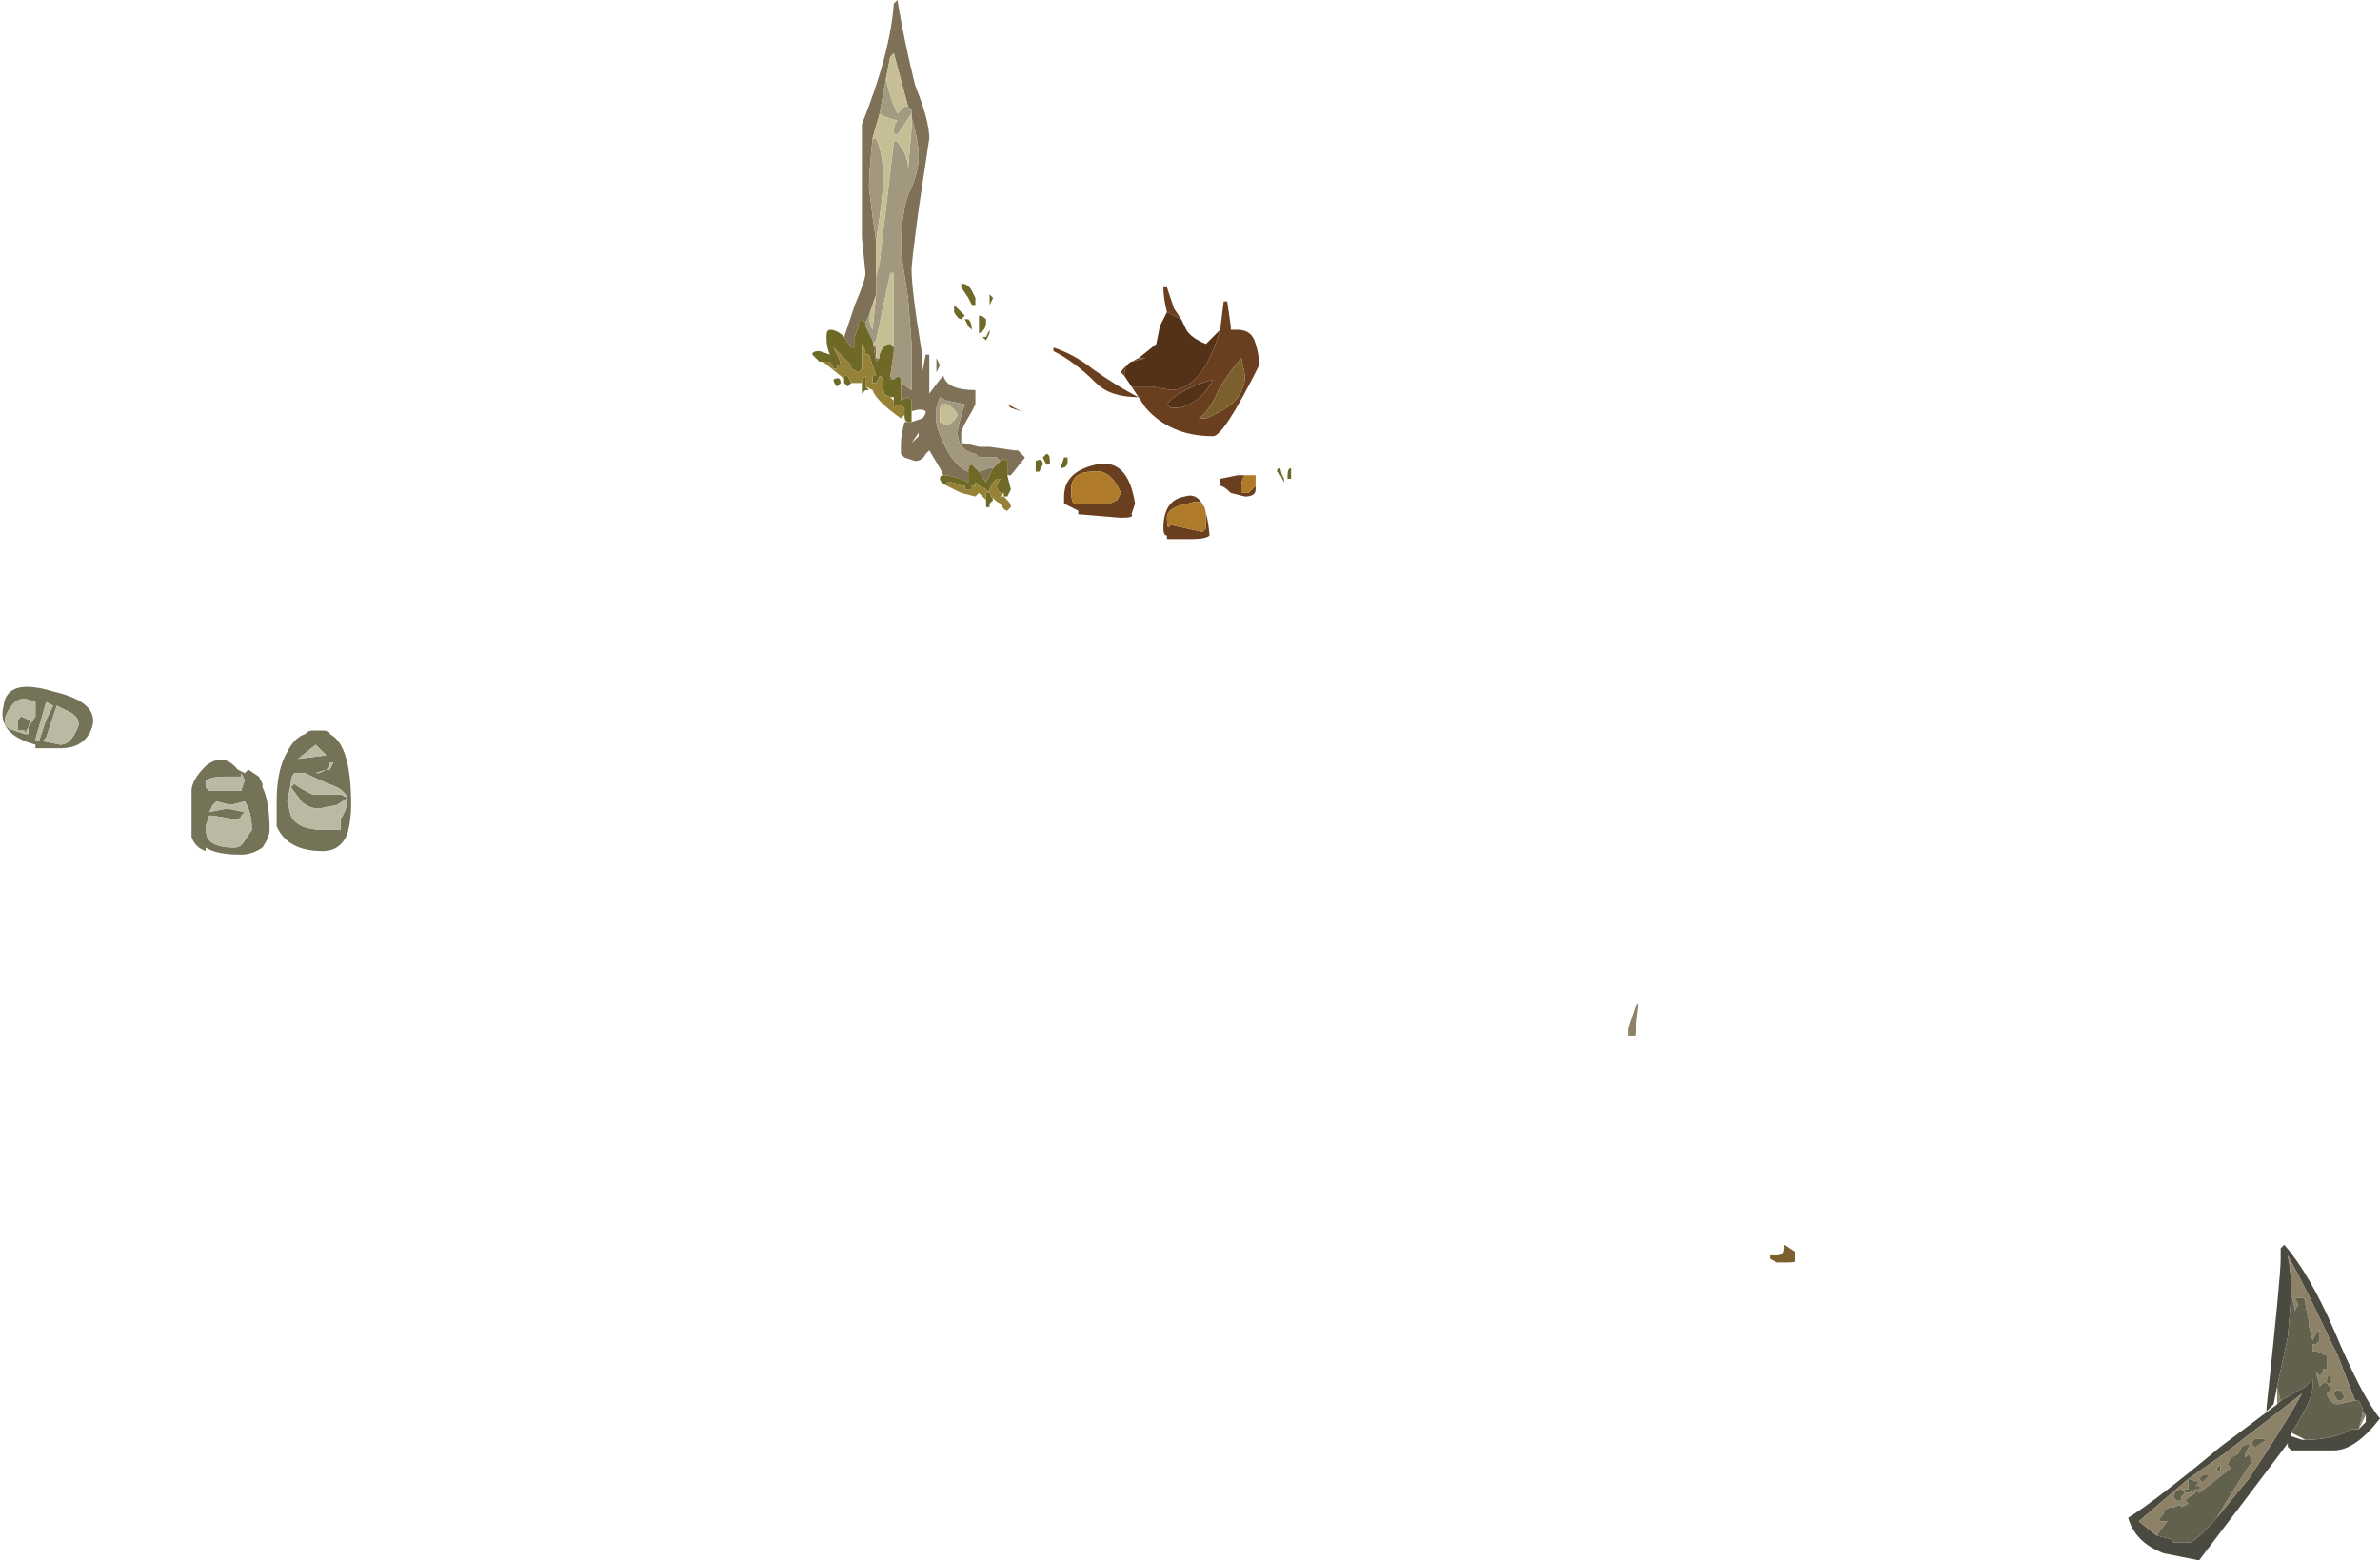 <?xml version="1.0" encoding="UTF-8" standalone="no"?>
<svg xmlns:ffdec="https://www.free-decompiler.com/flash" xmlns:xlink="http://www.w3.org/1999/xlink" ffdec:objectType="shape" height="22.0px" width="33.55px" xmlns="http://www.w3.org/2000/svg">
  <g transform="matrix(1.0, 0.0, 0.0, 1.0, -35.65, -11.75)">
    <path d="M40.3 22.1 Q40.6 22.25 40.6 23.1 40.6 23.3 40.55 23.5 40.45 23.75 40.2 23.75 39.7 23.75 39.55 23.4 L39.55 23.05 Q39.55 22.6 39.7 22.35 39.8 22.15 39.95 22.1 40.0 22.05 40.05 22.05 L40.2 22.05 Q40.3 22.05 40.3 22.1 M39.1 22.75 L39.05 22.65 39.05 22.7 38.8 22.7 Q38.65 22.7 38.55 22.75 L38.55 22.85 38.6 22.9 39.05 22.9 39.1 22.75 M39.35 22.85 Q39.45 23.05 39.45 23.45 39.45 23.55 39.35 23.7 39.2 23.8 39.05 23.8 38.7 23.8 38.55 23.7 L38.55 23.75 Q38.4 23.7 38.35 23.55 L38.35 22.9 Q38.35 22.75 38.55 22.55 38.8 22.35 39.0 22.6 L39.1 22.65 39.15 22.6 39.3 22.7 39.35 22.8 39.35 22.85 M39.75 22.85 L39.8 22.8 Q39.85 22.85 40.05 22.95 L40.45 22.95 40.55 23.0 Q40.5 22.9 40.4 22.85 40.15 22.75 39.95 22.65 L39.8 22.65 Q39.75 22.7 39.75 22.8 L39.7 23.05 39.75 23.25 Q39.85 23.45 40.2 23.45 L40.45 23.45 40.45 23.3 Q40.55 23.15 40.55 23.0 L40.4 23.1 40.15 23.15 Q40.0 23.15 39.9 23.05 L39.75 22.85 M40.1 22.25 L39.85 22.45 40.25 22.4 40.1 22.25 M40.35 22.5 L40.3 22.5 Q40.3 22.6 40.25 22.6 L40.3 22.6 40.35 22.5 M39.8 22.25 L39.8 22.25 M36.55 21.75 L36.45 21.7 36.3 22.15 36.25 22.2 36.5 22.25 Q36.65 22.25 36.75 22.0 36.8 21.85 36.55 21.75 M36.3 21.65 L36.2 22.0 Q36.15 22.15 36.15 22.2 L36.2 22.2 36.3 21.9 36.4 21.7 36.3 21.65 M38.65 23.1 L38.6 23.2 38.85 23.15 39.1 23.2 39.05 23.25 Q39.05 23.3 38.95 23.3 L38.65 23.25 38.6 23.25 38.55 23.4 Q38.55 23.55 38.6 23.6 38.7 23.7 38.95 23.7 39.05 23.7 39.1 23.6 L39.2 23.45 Q39.2 23.2 39.1 23.05 L38.9 23.1 38.7 23.05 38.65 23.1 M40.15 22.65 L40.25 22.6 40.1 22.65 40.15 22.65 M36.2 22.3 L36.15 22.3 36.15 22.25 Q35.6 22.1 35.7 21.7 35.75 21.3 36.4 21.5 37.05 21.65 36.95 22.0 36.85 22.3 36.5 22.3 L36.2 22.3 M35.9 22.05 Q35.9 21.95 35.9 21.9 L35.95 21.85 36.05 21.9 Q36.1 21.85 36.05 22.0 L36.0 22.1 36.05 22.1 36.05 22.0 36.15 21.85 36.15 21.65 36.0 21.6 Q35.85 21.6 35.75 21.8 35.65 22.0 35.85 22.05 L36.0 22.1 36.0 22.05 35.9 22.05" fill="#747358" fill-rule="evenodd" stroke="none"/>
    <path d="M39.1 22.75 L39.05 22.9 38.6 22.9 38.55 22.85 38.55 22.75 Q38.65 22.7 38.8 22.7 L39.05 22.7 39.05 22.65 39.1 22.75 M39.75 22.85 L39.9 23.05 Q40.0 23.15 40.15 23.15 L40.4 23.1 40.55 23.0 Q40.55 23.15 40.45 23.3 L40.45 23.45 40.2 23.45 Q39.85 23.45 39.75 23.25 L39.7 23.05 39.75 22.8 Q39.75 22.7 39.8 22.65 L39.95 22.65 Q40.15 22.75 40.4 22.85 40.5 22.9 40.55 23.0 L40.45 22.95 40.05 22.95 Q39.85 22.85 39.8 22.8 L39.75 22.85 M40.35 22.5 L40.3 22.6 40.25 22.6 Q40.3 22.6 40.3 22.5 L40.35 22.5 M40.1 22.25 L40.25 22.4 39.85 22.45 40.1 22.25 M39.8 22.25 L39.8 22.25 M40.15 22.65 L40.1 22.65 40.25 22.6 40.15 22.65 M38.65 23.1 L38.7 23.05 38.9 23.1 39.1 23.05 Q39.2 23.2 39.2 23.45 L39.1 23.6 Q39.05 23.7 38.95 23.7 38.7 23.7 38.6 23.6 38.55 23.55 38.55 23.4 L38.6 23.25 38.65 23.25 38.95 23.3 Q39.05 23.3 39.05 23.25 L39.1 23.2 38.85 23.15 38.6 23.2 38.65 23.1 M36.3 21.65 L36.4 21.7 36.3 21.9 36.2 22.2 36.15 22.2 Q36.15 22.15 36.2 22.0 L36.3 21.65 M36.55 21.75 Q36.8 21.85 36.75 22.0 36.65 22.25 36.5 22.25 L36.25 22.2 36.3 22.15 36.45 21.7 36.55 21.75 M35.9 22.05 L36.0 22.05 36.0 22.1 35.85 22.05 Q35.65 22.0 35.75 21.8 35.85 21.6 36.0 21.6 L36.15 21.65 36.15 21.85 36.05 22.0 36.05 22.1 36.0 22.1 36.05 22.0 Q36.1 21.85 36.05 21.9 L35.95 21.85 35.9 21.9 Q35.9 21.95 35.9 22.05" fill="#b9b9a4" fill-rule="evenodd" stroke="none"/>
    <path d="M52.85 16.4 L52.9 16.0 52.95 16.0 53.0 16.35 53.0 16.4 53.1 16.4 Q53.3 16.4 53.35 16.6 53.4 16.75 53.4 16.9 52.9 17.9 52.75 17.9 52.15 17.9 51.8 17.5 L51.6 17.2 51.9 17.2 52.15 17.25 Q52.6 17.25 52.85 16.4 M51.5 17.05 L51.45 17.0 Q51.5 16.9 51.7 16.8 L51.8 16.8 51.6 16.85 Q51.5 16.9 51.5 17.05 M52.1 16.15 Q52.05 15.95 52.05 15.8 L52.1 15.8 52.2 16.1 52.3 16.25 Q52.2 16.2 52.1 16.15 M52.5 17.4 Q52.65 17.3 52.75 17.1 52.25 17.25 52.1 17.45 L52.15 17.5 52.25 17.5 Q52.35 17.5 52.5 17.4 M52.55 17.65 L52.65 17.65 Q53.0 17.5 53.1 17.35 53.2 17.2 53.2 17.05 L53.15 16.8 Q53.05 16.9 52.85 17.2 52.7 17.55 52.55 17.65 M53.35 18.6 L53.35 18.65 Q53.35 18.75 53.2 18.75 L53.0 18.7 Q52.9 18.6 52.85 18.6 L52.85 18.5 53.1 18.45 53.2 18.45 Q53.15 18.5 53.15 18.6 L53.15 18.7 53.25 18.7 53.35 18.6 M52.1 19.05 Q52.1 19.25 52.15 19.15 L52.6 19.25 52.65 19.2 52.65 19.05 Q52.65 18.75 52.4 18.85 52.1 18.9 52.1 19.05 M52.1 19.3 Q52.05 19.3 52.05 19.2 52.05 18.8 52.35 18.75 52.65 18.65 52.7 19.3 52.65 19.35 52.45 19.35 L52.1 19.35 52.1 19.3 M50.5 16.65 Q50.8 16.75 51.05 16.95 51.4 17.2 51.7 17.35 51.3 17.35 51.1 17.15 50.8 16.85 50.5 16.7 L50.5 16.65 M49.9 17.5 L49.85 17.45 50.05 17.55 49.9 17.5 M50.75 18.65 Q50.75 18.85 50.8 18.85 L51.3 18.85 51.4 18.8 51.45 18.7 Q51.3 18.35 51.05 18.4 50.75 18.4 50.75 18.65 M50.85 19.0 L50.85 18.95 50.65 18.85 50.65 18.75 Q50.65 18.4 51.1 18.3 51.55 18.2 51.65 18.85 L51.6 19.0 Q51.65 19.05 51.45 19.05 L50.85 19.0" fill="#693f1f" fill-rule="evenodd" stroke="none"/>
    <path d="M53.2 18.45 L53.35 18.45 53.35 18.6 53.25 18.7 53.15 18.7 53.15 18.6 Q53.15 18.5 53.2 18.45 M52.1 19.05 Q52.1 18.9 52.4 18.85 52.65 18.75 52.65 19.05 L52.65 19.2 52.6 19.25 52.15 19.15 Q52.1 19.25 52.1 19.05 M50.75 18.65 Q50.75 18.4 51.05 18.4 51.3 18.35 51.45 18.7 L51.4 18.8 51.3 18.85 50.8 18.85 Q50.75 18.85 50.75 18.65" fill="#af7a29" fill-rule="evenodd" stroke="none"/>
    <path d="M52.55 17.65 Q52.7 17.55 52.85 17.2 53.05 16.9 53.15 16.8 L53.2 17.05 Q53.2 17.2 53.1 17.35 53.0 17.5 52.65 17.65 L52.55 17.65 M60.85 29.55 L60.7 29.55 60.6 29.5 60.6 29.45 60.7 29.45 Q60.8 29.45 60.8 29.35 L60.8 29.3 60.95 29.4 60.95 29.5 Q61.0 29.55 60.85 29.55" fill="#7b602d" fill-rule="evenodd" stroke="none"/>
    <path d="M51.6 17.2 L51.5 17.05 Q51.5 16.9 51.6 16.85 L51.8 16.8 51.7 16.8 51.95 16.6 52.0 16.35 52.1 16.15 Q52.2 16.2 52.3 16.25 L52.35 16.35 Q52.4 16.5 52.65 16.6 L52.85 16.4 Q52.6 17.25 52.15 17.25 L51.9 17.2 51.6 17.2 M52.5 17.4 Q52.35 17.5 52.25 17.5 L52.15 17.5 52.1 17.45 Q52.25 17.25 52.75 17.1 52.65 17.3 52.5 17.4" fill="#543218" fill-rule="evenodd" stroke="none"/>
    <path d="M47.55 16.5 Q47.6 16.35 47.7 16.05 47.85 15.7 47.85 15.6 L47.8 15.1 47.8 14.7 Q47.8 13.95 47.8 13.5 48.2 12.5 48.25 11.8 L48.3 11.75 Q48.4 12.35 48.55 12.95 48.75 13.45 48.75 13.7 L48.6 14.7 Q48.5 15.45 48.5 15.55 48.5 15.85 48.65 16.75 L48.65 17.0 48.7 16.75 48.75 16.75 48.75 17.3 48.9 17.1 48.95 17.05 Q49.0 17.25 49.4 17.25 L49.4 17.45 49.35 17.55 Q49.2 17.8 49.2 17.85 L49.2 18.0 49.25 18.0 49.45 18.05 49.6 18.05 49.95 18.1 50.0 18.1 50.1 18.2 49.9 18.45 49.85 18.45 49.85 18.25 Q49.8 18.2 49.75 18.25 L49.7 18.2 49.45 18.2 49.4 18.15 Q49.15 18.1 49.15 17.85 49.15 17.75 49.25 17.45 L49.0 17.4 48.9 17.35 48.85 17.5 Q48.85 17.6 48.85 17.7 48.85 17.8 49.0 18.1 49.15 18.35 49.3 18.4 L49.3 18.55 49.2 18.5 49.0 18.45 48.95 18.45 48.9 18.35 48.75 18.1 48.7 18.15 Q48.65 18.25 48.55 18.25 L48.4 18.2 48.35 18.15 48.35 18.0 Q48.35 17.9 48.4 17.7 L48.45 17.7 48.5 17.7 48.65 17.65 Q48.7 17.6 48.7 17.55 48.65 17.5 48.5 17.55 L48.5 17.4 48.45 17.35 48.35 17.4 48.35 17.15 48.5 17.25 48.5 16.6 48.45 15.95 48.35 15.3 Q48.35 14.8 48.45 14.5 48.6 14.2 48.6 13.95 48.6 13.75 48.5 13.4 L48.5 13.35 48.5 13.3 48.45 13.25 48.25 12.5 48.2 12.55 48.15 12.8 48.05 13.35 47.95 13.7 Q47.9 14.2 47.9 14.4 L47.95 14.8 48.0 15.15 48.0 15.65 48.0 15.9 47.9 16.2 47.85 16.3 Q47.75 16.2 47.75 16.35 L47.7 16.5 47.7 16.65 47.65 16.65 47.55 16.5 M48.6 14.8 L48.6 14.8 M48.2 17.05 L48.25 17.1 48.2 17.1 48.2 17.05 M47.95 16.55 L47.95 16.6 48.0 16.65 48.0 16.8 48.05 16.8 48.0 16.85 47.95 16.55 M48.1 17.1 L48.05 17.05 48.1 17.05 48.1 17.1 M48.25 17.35 L48.25 17.35 M48.85 17.0 L48.85 16.8 48.9 16.9 48.85 17.0 M49.45 18.4 L49.6 18.35 49.65 18.35 49.55 18.55 49.45 18.4 M48.6 17.8 L48.6 17.85 48.5 18.0 48.6 17.9 Q48.6 17.85 48.6 17.8" fill="#7e7157" fill-rule="evenodd" stroke="none"/>
    <path d="M47.85 16.3 L47.9 16.2 Q47.9 16.3 47.95 16.4 L48.0 15.9 48.0 15.65 48.05 15.45 48.25 13.75 48.3 13.75 48.4 13.9 48.45 14.05 48.45 14.15 48.5 13.55 48.5 13.4 Q48.6 13.75 48.6 13.95 48.6 14.2 48.45 14.5 48.35 14.8 48.35 15.3 L48.45 15.95 48.5 16.6 48.5 17.25 48.35 17.15 Q48.35 17.0 48.25 17.1 L48.2 17.05 48.25 16.7 48.25 16.65 48.25 15.6 48.2 15.6 48.0 16.55 47.95 16.6 47.95 16.55 47.85 16.35 47.85 16.3 M48.0 15.15 L47.95 14.8 47.9 14.4 Q47.9 14.2 47.95 13.7 L48.0 13.7 Q48.1 13.9 48.1 14.3 48.1 14.5 48.0 15.15 M49.0 17.45 L48.95 17.45 Q48.9 17.45 48.9 17.55 48.9 17.65 48.9 17.7 L49.0 17.75 Q49.1 17.7 49.15 17.6 49.1 17.5 49.0 17.45 M49.3 18.4 Q49.15 18.35 49.0 18.1 48.85 17.8 48.85 17.7 48.85 17.6 48.85 17.5 L48.9 17.35 49.0 17.4 49.25 17.45 Q49.15 17.75 49.15 17.85 49.15 18.1 49.4 18.15 L49.45 18.2 49.7 18.2 49.75 18.25 49.65 18.35 49.6 18.35 49.45 18.4 49.35 18.3 Q49.3 18.3 49.3 18.4" fill="#a29880" fill-rule="evenodd" stroke="none"/>
    <path d="M48.05 13.35 L48.15 12.8 48.15 12.9 Q48.2 13.15 48.3 13.35 L48.4 13.25 48.45 13.25 48.5 13.3 48.5 13.35 48.3 13.65 Q48.25 13.65 48.25 13.6 48.25 13.5 48.3 13.45 48.1 13.4 48.05 13.35" fill="#a49a81" fill-rule="evenodd" stroke="none"/>
    <path d="M47.9 16.2 L48.0 15.9 47.95 16.4 Q47.9 16.3 47.9 16.2 M48.0 15.65 L48.0 15.15 Q48.1 14.5 48.1 14.3 48.1 13.9 48.0 13.7 L47.95 13.7 48.05 13.35 Q48.1 13.4 48.3 13.45 48.25 13.5 48.25 13.6 48.25 13.65 48.3 13.65 L48.5 13.35 48.5 13.4 48.5 13.55 48.45 14.15 48.45 14.05 48.4 13.9 48.3 13.75 48.25 13.75 48.05 15.45 48.0 15.65 M48.15 12.8 L48.2 12.55 48.25 12.5 48.45 13.25 48.4 13.25 48.3 13.35 Q48.2 13.15 48.15 12.9 L48.15 12.8 M47.95 16.6 L48.0 16.55 48.2 15.6 48.25 15.6 48.25 16.65 48.2 16.6 Q48.1 16.6 48.05 16.75 L48.05 16.8 48.0 16.8 48.0 16.65 47.95 16.6 M49.0 17.45 Q49.1 17.5 49.15 17.6 49.1 17.7 49.0 17.75 L48.9 17.7 Q48.9 17.65 48.9 17.55 48.9 17.45 48.95 17.45 L49.0 17.45" fill="#c6bf95" fill-rule="evenodd" stroke="none"/>
    <path d="M68.85 31.5 L68.6 30.85 68.5 30.65 Q68.15 29.9 67.9 29.45 67.95 29.7 67.95 30.0 L67.9 30.6 67.75 31.3 67.7 31.55 67.6 31.65 67.6 31.6 Q67.8 29.75 67.8 29.5 L67.8 29.35 67.85 29.3 Q68.2 29.7 68.55 30.5 68.95 31.45 69.2 31.75 68.85 32.2 68.55 32.2 L67.95 32.2 67.9 32.15 67.9 32.1 Q67.45 32.7 66.65 33.75 L66.15 33.65 Q65.75 33.5 65.65 33.15 66.05 32.9 66.95 32.15 L67.75 31.55 67.8 31.5 68.15 31.3 68.25 31.2 68.25 31.3 Q68.25 31.5 67.95 31.95 L67.95 32.0 68.1 32.05 68.15 32.05 Q68.55 32.05 68.8 31.9 L68.85 31.9 68.9 31.9 69.0 31.8 69.0 31.7 68.95 31.65 68.95 31.6 68.9 31.5 68.85 31.5 M66.9 33.15 L67.35 32.6 Q67.85 31.85 68.1 31.4 L67.0 32.25 66.5 32.6 65.8 33.2 66.05 33.4 66.25 33.45 66.3 33.5 66.5 33.5 Q66.6 33.5 66.9 33.15" fill="#4a4a40" fill-rule="evenodd" stroke="none"/>
    <path d="M58.75 25.9 L58.7 26.35 58.6 26.35 58.6 26.25 58.7 25.95 58.75 25.9 M67.95 30.0 Q67.95 29.7 67.9 29.45 68.15 29.9 68.5 30.65 L68.6 30.85 68.85 31.5 68.6 31.55 Q68.5 31.55 68.45 31.4 L68.5 31.35 Q68.5 31.3 68.45 31.25 L68.4 31.25 68.35 31.3 68.3 31.1 68.35 31.15 68.4 31.1 68.4 31.05 68.45 31.05 68.45 31.0 Q68.45 30.9 68.45 30.85 L68.4 30.85 Q68.35 30.8 68.25 30.8 L68.25 30.7 68.3 30.7 68.35 30.65 68.35 30.5 68.3 30.55 68.25 30.65 68.2 30.45 68.2 30.4 68.15 30.15 Q68.15 30.05 68.1 30.05 L68.0 30.05 68.05 30.15 Q68.0 30.2 68.0 30.25 L68.0 30.2 67.95 30.0 M68.95 31.65 L69.0 31.7 68.9 31.9 68.85 31.9 68.9 31.9 68.95 31.7 68.95 31.65 M67.8 31.5 L67.75 31.55 67.75 31.3 67.8 31.5 M68.65 31.5 L68.7 31.45 68.65 31.35 Q68.55 31.35 68.55 31.4 L68.6 31.5 68.65 31.5 M68.45 31.25 L68.5 31.25 68.5 31.15 Q68.45 31.15 68.45 31.2 L68.45 31.25 M66.5 32.6 L66.5 32.75 66.45 32.75 66.45 32.8 66.5 32.8 66.6 32.75 66.65 32.75 66.65 32.7 66.6 32.7 66.65 32.65 66.5 32.6 67.0 32.25 68.1 31.4 Q67.85 31.85 67.35 32.6 L66.9 33.15 Q67.1 32.8 67.4 32.35 L67.35 32.25 67.3 32.3 67.3 32.25 67.35 32.15 67.35 32.1 67.25 32.15 67.2 32.25 67.1 32.3 67.05 32.4 67.1 32.45 66.65 32.8 66.6 32.75 66.6 32.8 66.45 32.9 66.5 32.95 66.4 33.0 Q66.4 32.95 66.3 33.0 66.15 33.0 66.15 33.1 L66.1 33.15 66.1 33.2 66.2 33.2 66.05 33.4 65.8 33.2 66.5 32.6 M66.95 32.5 L66.95 32.4 66.9 32.45 66.9 32.5 66.95 32.5 M66.7 32.55 L66.65 32.6 66.7 32.65 66.8 32.55 66.7 32.55 M67.45 32.15 L67.6 32.05 Q67.4 32.0 67.4 32.1 67.4 32.15 67.45 32.15 M66.45 32.8 L66.4 32.75 Q66.3 32.75 66.3 32.85 66.3 32.9 66.35 32.9 L66.4 32.9 66.4 32.85 66.45 32.8" fill="#8d8267" fill-rule="evenodd" stroke="none"/>
    <path d="M67.95 30.0 L68.0 30.2 68.0 30.25 Q68.0 30.2 68.05 30.15 L68.0 30.05 68.1 30.05 Q68.15 30.05 68.15 30.15 L68.2 30.4 68.2 30.45 68.25 30.65 68.3 30.55 68.35 30.5 68.35 30.65 68.3 30.7 68.25 30.7 68.25 30.8 Q68.35 30.8 68.4 30.85 L68.45 30.85 Q68.45 30.9 68.45 31.0 L68.45 31.05 68.4 31.05 68.4 31.1 68.35 31.15 68.3 31.1 68.35 31.3 68.4 31.25 68.45 31.25 Q68.5 31.3 68.5 31.35 L68.45 31.4 Q68.5 31.55 68.6 31.55 L68.85 31.5 68.9 31.5 68.95 31.6 68.95 31.65 68.95 31.7 68.9 31.9 68.85 31.9 68.8 31.9 Q68.55 32.05 68.15 32.05 L67.95 31.95 Q68.25 31.5 68.25 31.3 L68.25 31.2 68.15 31.3 67.8 31.5 67.75 31.3 67.9 30.6 67.95 30.0 M68.45 31.25 L68.45 31.2 Q68.45 31.15 68.5 31.15 L68.5 31.25 68.45 31.25 M68.65 31.5 L68.6 31.5 68.55 31.4 Q68.55 31.35 68.65 31.35 L68.7 31.45 68.65 31.5 M66.5 32.6 L66.65 32.65 66.6 32.7 66.65 32.7 66.65 32.75 66.6 32.75 66.5 32.8 66.45 32.8 66.45 32.75 66.5 32.75 66.5 32.6 M66.9 33.15 Q66.6 33.5 66.5 33.5 L66.3 33.5 66.25 33.45 66.05 33.4 66.2 33.2 66.1 33.2 66.1 33.15 66.15 33.1 Q66.15 33.0 66.3 33.0 66.4 32.95 66.4 33.0 L66.5 32.95 66.45 32.9 66.6 32.8 66.6 32.75 66.65 32.8 67.1 32.45 67.05 32.4 67.1 32.3 67.2 32.25 67.25 32.15 67.35 32.1 67.35 32.15 67.3 32.25 67.3 32.3 67.35 32.25 67.4 32.35 Q67.1 32.8 66.9 33.15 M66.45 32.8 L66.4 32.85 66.4 32.9 66.35 32.9 Q66.3 32.9 66.3 32.85 66.3 32.75 66.4 32.75 L66.45 32.8 M67.45 32.15 Q67.4 32.15 67.4 32.1 67.4 32.0 67.6 32.05 L67.45 32.15 M66.7 32.55 L66.8 32.55 66.7 32.65 66.65 32.6 66.7 32.55 M66.95 32.5 L66.9 32.5 66.9 32.45 66.95 32.4 66.95 32.5" fill="#62614d" fill-rule="evenodd" stroke="none"/>
    <path d="M49.85 18.45 L49.9 18.65 49.85 18.75 49.8 18.75 49.8 18.7 49.75 18.7 Q49.7 18.65 49.7 18.6 L49.75 18.5 49.7 18.5 49.65 18.55 49.6 18.65 49.6 18.7 49.65 18.8 49.6 18.85 49.6 18.9 49.55 18.9 49.55 18.8 49.55 18.7 49.6 18.7 49.55 18.65 49.45 18.6 49.4 18.55 49.4 18.6 49.35 18.6 49.35 18.65 49.25 18.65 49.25 18.6 49.2 18.6 Q49.1 18.55 49.05 18.55 L49.0 18.55 49.0 18.6 Q48.9 18.55 48.9 18.5 48.9 18.45 48.95 18.45 L49.0 18.45 49.2 18.5 49.3 18.55 49.3 18.4 Q49.3 18.3 49.35 18.3 L49.45 18.4 49.55 18.55 49.65 18.35 49.75 18.25 Q49.8 18.2 49.85 18.25 L49.85 18.45 M48.45 17.7 Q48.4 17.7 48.4 17.6 L48.4 17.5 48.3 17.45 48.25 17.5 48.25 17.4 48.25 17.35 48.25 17.35 48.2 17.35 Q48.1 17.3 48.15 17.35 48.1 17.3 48.1 17.2 L48.1 17.1 48.1 17.05 48.05 17.05 48.0 17.15 47.95 17.15 47.95 17.05 48.0 17.05 47.9 16.75 47.85 16.75 47.85 16.7 47.8 16.6 47.8 16.95 47.75 17.0 47.65 16.95 47.65 16.9 47.4 16.65 47.45 16.75 Q47.5 16.85 47.5 16.9 L47.45 16.9 47.45 16.95 47.4 16.95 47.35 16.85 47.25 16.85 47.2 16.85 47.1 16.75 Q47.1 16.7 47.2 16.7 L47.35 16.75 Q47.3 16.65 47.3 16.5 47.3 16.4 47.35 16.4 47.45 16.4 47.55 16.5 L47.65 16.65 47.7 16.65 47.7 16.5 47.75 16.35 Q47.75 16.2 47.85 16.3 L47.85 16.35 47.95 16.55 48.0 16.85 48.05 16.8 48.05 16.75 Q48.1 16.6 48.2 16.6 L48.25 16.65 48.25 16.7 48.2 17.05 48.2 17.1 48.25 17.1 Q48.35 17.0 48.35 17.15 L48.35 17.4 48.45 17.35 48.5 17.4 48.5 17.55 48.5 17.7 48.45 17.7 M47.85 17.2 L47.9 17.25 47.85 17.25 47.8 17.3 47.8 17.15 47.8 17.1 47.85 17.05 47.85 17.2 M47.65 17.15 L47.6 17.2 47.55 17.15 47.55 17.1 47.55 17.05 47.6 17.05 47.65 17.15 M53.65 18.4 Q53.65 18.35 53.7 18.35 53.7 18.4 53.75 18.5 L53.75 18.55 53.7 18.45 53.65 18.4 M53.85 18.4 L53.85 18.5 53.8 18.5 53.8 18.45 Q53.8 18.35 53.85 18.35 L53.85 18.4 M49.6 15.9 L49.65 15.95 49.6 16.05 49.6 15.9 M49.2 15.75 Q49.3 15.75 49.35 15.85 L49.4 15.95 49.4 16.05 49.35 16.05 49.3 15.95 49.2 15.8 49.2 15.75 M49.25 16.25 L49.3 16.25 Q49.35 16.3 49.35 16.4 L49.3 16.35 49.25 16.25 M49.2 16.25 Q49.15 16.25 49.1 16.15 L49.1 16.05 49.25 16.2 49.2 16.25 M49.55 16.25 L49.55 16.3 Q49.55 16.4 49.45 16.45 L49.45 16.2 Q49.5 16.2 49.55 16.25 M49.5 16.5 L49.55 16.5 49.6 16.4 49.6 16.45 49.55 16.55 49.5 16.5 M47.45 17.2 Q47.4 17.15 47.4 17.1 47.5 17.05 47.5 17.15 L47.45 17.2 M50.7 18.25 Q50.7 18.35 50.6 18.35 L50.65 18.2 50.7 18.2 50.7 18.25 M50.25 18.25 Q50.35 18.2 50.35 18.3 L50.3 18.4 50.25 18.4 50.25 18.25 M50.4 18.15 Q50.45 18.15 50.45 18.25 L50.45 18.3 50.4 18.3 50.35 18.2 50.4 18.15 M49.8 18.75 L49.8 18.75" fill="#6f6928" fill-rule="evenodd" stroke="none"/>
    <path d="M49.8 18.75 L49.85 18.8 Q49.9 18.85 49.9 18.9 L49.85 18.95 Q49.8 18.95 49.75 18.85 49.65 18.8 49.65 18.75 L49.65 18.8 49.6 18.7 49.6 18.65 49.65 18.55 49.7 18.5 49.75 18.5 49.7 18.6 Q49.7 18.65 49.75 18.7 L49.8 18.7 49.75 18.75 49.8 18.75 49.8 18.75 M49.55 18.8 L49.45 18.7 49.4 18.75 49.2 18.7 49.0 18.6 49.0 18.55 49.05 18.55 Q49.1 18.55 49.2 18.6 L49.25 18.6 49.25 18.65 49.35 18.65 49.35 18.6 49.4 18.6 49.4 18.55 49.45 18.6 49.55 18.65 49.6 18.7 49.55 18.7 49.55 18.8 M48.4 17.6 L48.35 17.65 Q48.0 17.4 47.95 17.25 L47.85 17.2 47.85 17.05 47.8 17.1 47.8 17.15 47.65 17.15 47.6 17.05 47.55 17.05 47.55 17.1 47.5 17.05 47.25 16.85 47.2 16.85 47.25 16.85 47.35 16.85 47.4 16.95 47.45 16.95 47.45 16.9 47.5 16.9 Q47.5 16.85 47.45 16.75 L47.4 16.65 47.65 16.9 47.65 16.95 47.75 17.0 47.8 16.95 47.8 16.6 47.85 16.7 47.85 16.75 47.9 16.75 48.0 17.05 47.95 17.05 47.95 17.15 48.0 17.15 48.05 17.05 48.1 17.1 48.1 17.2 Q48.1 17.3 48.15 17.35 48.1 17.3 48.2 17.35 L48.25 17.4 48.25 17.5 48.3 17.45 48.4 17.5 48.4 17.6" fill="#958237" fill-rule="evenodd" stroke="none"/>
  </g>
</svg>
